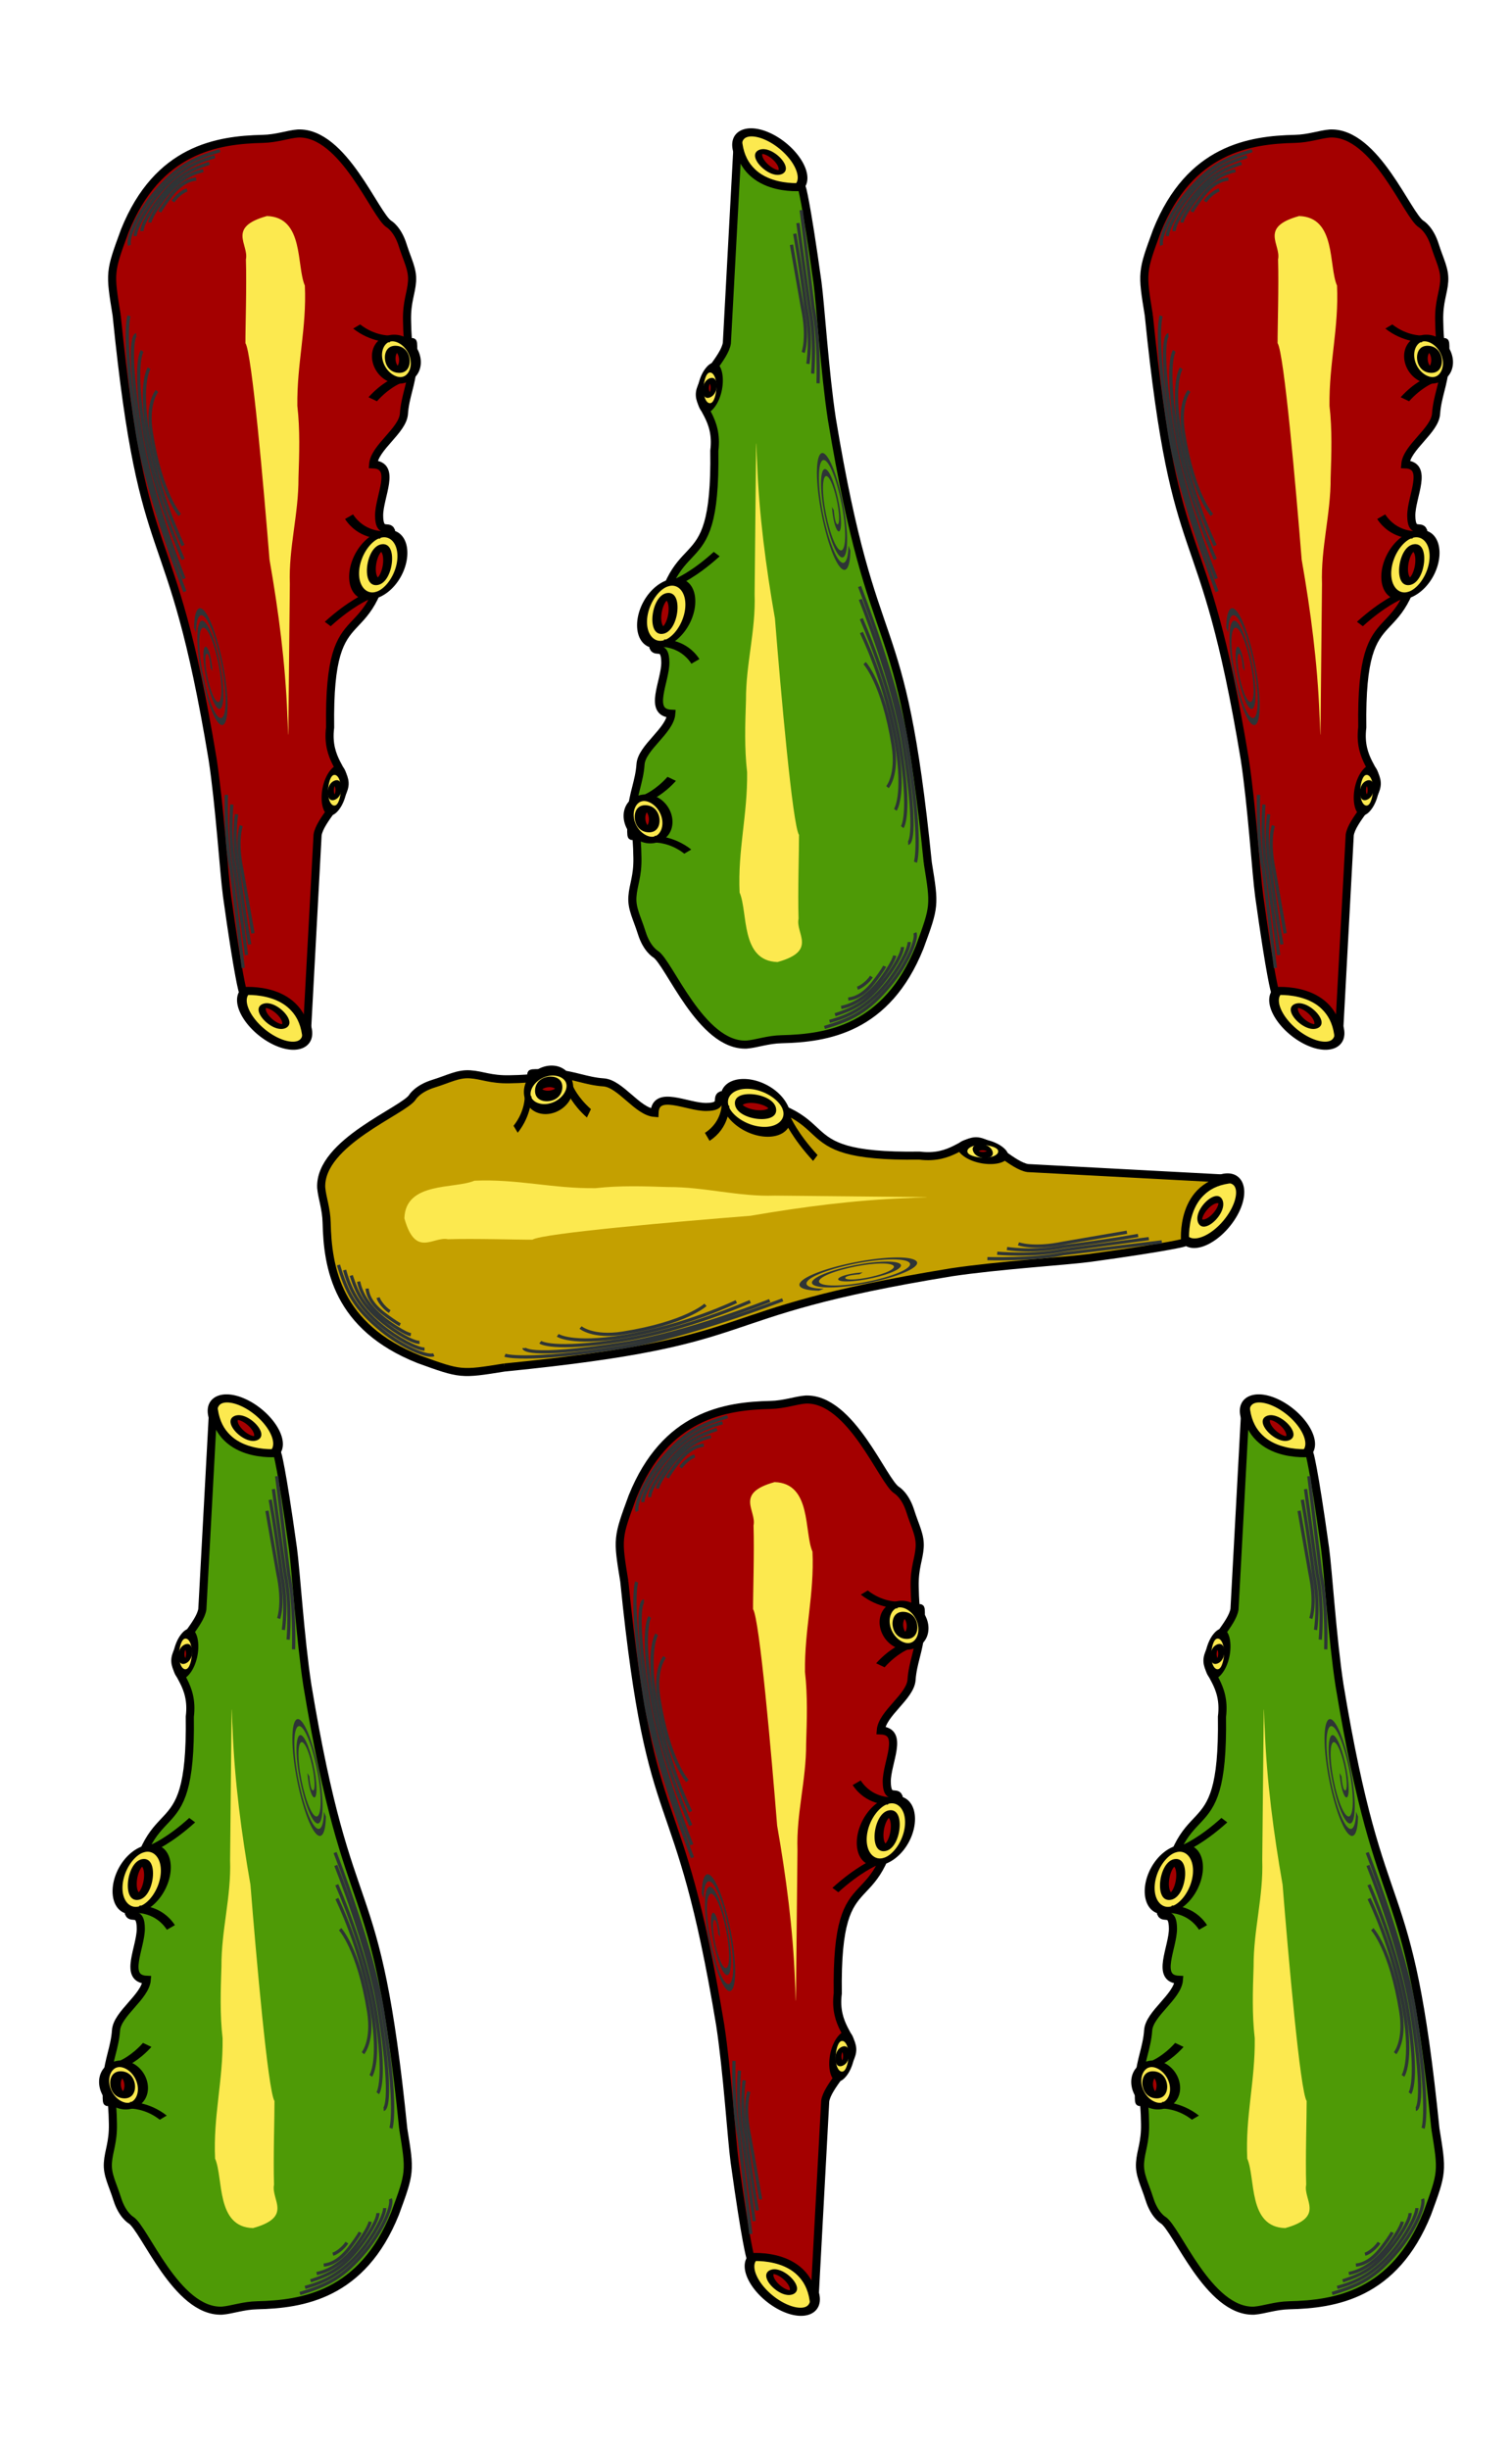 <svg xmlns="http://www.w3.org/2000/svg" xmlns:xlink="http://www.w3.org/1999/xlink" width="178.998" height="289.999" viewBox="0 0 47.36 76.729" xmlns:v="https://vecta.io/nano"><style><![CDATA[.B{fill:#a40000}.C{stroke:#000}.D{fill:#fce94f}.E{stroke-linejoin:round}.F{fill:none}.G{stroke:#2e3436}.H{stroke-width:.48}.I{stroke-width:1.048}.J{stroke-width:1.293}.K{stroke-width:1.199}.L{stroke-width:1.617}.M{stroke-width:1.579}.N{stroke-width:.901}.O{stroke-width:2.061}.P{stroke-width:1.676}.Q{stroke-width:1.219}.R{stroke-width:1.19}]]></style><g transform="matrix(.265 0 0 .263 -332.243 -112.688)"><g transform="translate(207)"><g transform="matrix(.799 0 0 .799 1033.247 385.52)" fill="#c4a000" id="A"><g class="C"><g transform="matrix(1.527 -.391 .383 .981 -205.76 -17.398)"><use xlink:href="#F" transform="matrix(-.766 .456 .353 1.036 88.376 -57.12)" class="D I"/><use xlink:href="#G" transform="matrix(-.498 .158 .154 .497 114.72 118.93)" class="B E J"/></g><use xlink:href="#H" class="B K"/></g><g class="D"><use xlink:href="#I"/><g transform="matrix(-.629 -.506 .659 -.387 60.569 197.91)" class="C"><use xlink:href="#J" transform="matrix(.774 .437 -.334 1.044 104.16 -214.21)" class="L"/><g class="M"><use xlink:href="#K"/><use xlink:href="#L" class="F"/><use xlink:href="#M" transform="matrix(.684 .61 -.765 .779 115.23 -32.258)" class="B E"/></g></g></g><g class="F G"><use xlink:href="#N" transform="matrix(-.239 .024 .216 1.162 40.519 -15.438)" class="N"/><use xlink:href="#O" class="H"/></g><g transform="matrix(.872 0 0 .725 5.694 12.235)" class="C"><use xlink:href="#J" transform="matrix(-.1 -.64 .52 -.752 -60.305 487.97)" class="D O"/><use xlink:href="#M" transform="matrix(-.004 -.56 .626 -.284 -.173 303.84)" class="B E P"/></g><g class="F G H"><use xlink:href="#P"/><use xlink:href="#Q"/></g><g transform="matrix(-.471 -.745 1 -.573 4.942 271.72)" class="C D"><use xlink:href="#J" transform="matrix(.774 .437 -.334 1.044 104.16 -214.21)" class="Q"/><g class="R"><use xlink:href="#K"/><use xlink:href="#L" class="F"/><use xlink:href="#M" transform="rotate(31.561 93.406 112.09)" class="B E"/></g></g></g><g id="B" transform="matrix(-.799 0 0 -.799 1183.7 611.7)"><g class="C"><g transform="matrix(1.527 -.391 .383 .981 -205.76 -17.398)"><use xlink:href="#F" transform="matrix(-.766 .456 .353 1.036 88.376 -57.12)" class="D I"/><use xlink:href="#G" transform="matrix(-.498 .158 .154 .497 114.72 118.93)" class="B E J"/></g><use xlink:href="#H" fill="#4e9a06" class="K"/></g><g class="D"><use xlink:href="#I"/><g transform="matrix(-.629 -.506 .659 -.387 60.569 197.91)" class="C"><use xlink:href="#J" transform="matrix(.774 .437 -.334 1.044 104.16 -214.21)" class="L"/><g class="M"><use xlink:href="#K"/><use xlink:href="#L" class="F"/><use xlink:href="#M" transform="matrix(.684 .61 -.765 .779 115.23 -32.258)" class="B E"/></g></g></g><g class="F G"><use xlink:href="#N" transform="matrix(-.239 .024 .216 1.162 40.519 -15.438)" class="N"/><use xlink:href="#O" class="H"/></g><g transform="matrix(.872 0 0 .725 5.694 12.235)" class="C"><use xlink:href="#J" transform="matrix(-.1 -.64 .52 -.752 -60.305 487.97)" class="D O"/><use xlink:href="#M" transform="matrix(-.004 -.56 .626 -.284 -.173 303.84)" class="B E P"/></g><g class="F G H"><use xlink:href="#P"/><use xlink:href="#Q"/></g><g transform="matrix(-.471 -.745 1 -.573 4.942 271.72)" class="C D"><use xlink:href="#J" transform="matrix(.774 .437 -.334 1.044 104.16 -214.21)" class="Q"/><g class="R"><use xlink:href="#K"/><use xlink:href="#L" class="F"/><use xlink:href="#M" transform="rotate(31.561 93.406 112.09)" class="B E"/></g></g></g><use id="C" xlink:href="#A" x="122"/><use xlink:href="#C" x="-61.998" y="150.75"/><use id="D" xlink:href="#B" x="-61.998" y="150.75"/><use xlink:href="#D" x="122"/></g><g transform="matrix(0 -.799 .799 0 1232.866 618.593)" fill="#c4a000"><g class="C"><g transform="matrix(1.527 -.391 .383 .981 -205.76 -17.398)"><use xlink:href="#F" transform="matrix(-.766 .456 .353 1.036 88.376 -57.12)" class="D I"/><use xlink:href="#G" transform="matrix(-.498 .158 .154 .497 114.72 118.93)" class="B E J"/></g><use xlink:href="#H" class="K"/></g><g class="D"><use xlink:href="#I"/><g transform="matrix(-.629 -.506 .659 -.387 60.569 197.91)" class="C"><use xlink:href="#J" transform="matrix(.774 .437 -.334 1.044 104.16 -214.21)" class="L"/><g class="M"><use xlink:href="#K"/><use xlink:href="#L" class="F"/><use xlink:href="#M" transform="matrix(.684 .61 -.765 .779 115.23 -32.258)" class="B E"/></g></g></g><g class="F G"><use xlink:href="#N" transform="matrix(-.239 .024 .216 1.162 40.519 -15.438)" class="N"/><use xlink:href="#O" class="H"/></g><g transform="matrix(.872 0 0 .725 5.694 12.235)" class="C"><use xlink:href="#J" transform="matrix(-.1 -.64 .52 -.752 -60.305 487.97)" class="D O"/><use xlink:href="#M" transform="matrix(-.004 -.56 .626 -.284 -.173 303.84)" class="B E P"/></g><g class="F G H"><use xlink:href="#P"/><use xlink:href="#Q"/></g><g transform="matrix(-.471 -.745 1 -.573 4.942 271.72)" class="C D"><use xlink:href="#J" transform="matrix(.774 .437 -.334 1.044 104.16 -214.21)" class="Q"/><g class="R"><use xlink:href="#K"/><use xlink:href="#L" class="F"/><use xlink:href="#M" transform="rotate(31.561 93.406 112.09)" class="B E"/></g></g></g></g><defs ><path id="F" d="m104.97 269.5a2.47 4.464 0 1 1-4.94 0 2.47 4.464 0 1 1 4.94 0z"/><path id="G" d="m104.04 268.74a1.332 3.483 0 1 1-2.664 0 1.332 3.483 0 1 1 2.664 0z"/><path id="H" d="M34.154 100.74c4.033 40.324 7.918 27.988 14.189 66.122 1.049 6.889 1.684 17.063 2.137 20.419 1.703 12.342 2.326 14.181 2.326 14.181s8.869-.93 9.443 7.131l1.629-30.415c.349-2.191 3.685-5.144 3.976-7.354s-2.731-3.785-2.121-8.661c-.293-21.523 6.488-9.319 8.995-29.324-.374-.863-1.722.574-1.746-2.234s2.63-7.504-.884-7.646c.195-2.537 4.386-5.041 4.552-7.546s1.139-4.498 1.272-6.915c.438-8.659-.662 1.604-.813-7.021-.053-2.779.623-3.997.741-5.797s-.664-3.087-1.396-5.425-1.98-3.084-1.98-3.084c-2.033-1.205-6.751-13.787-13.509-13.521h0c-1.513.125-3.11.755-5.201.803-6.693.155-15.539 1.507-20.399 13.682-2.25 6.173-2.25 6.173-1.21 12.608z"/><path id="I" d="M56.761 137.12c1.337 7.699 2.348 15.434 2.641 23.192.078.901.146 4.754.156 2.038l.215-21.555c-.185-5.483 1.301-10.362 1.279-15.843.118-3.574.241-7.137-.169-10.713-.081-6.357 1.4-11.566 1.111-17.924-1.264-2.927-.093-10.198-5.611-10.36-5.967 1.667-2.632 4.24-3.11 6.458.127 4.005-.085 10.382-.069 12.481.954 1.438 2.711 21.552 3.559 32.227z"/><path id="J" d="m107.98 269.5a5.478 2.916 0 1 1-10.955 0 5.478 2.916 0 1 1 10.955 0z"/><path id="K" d="M89.773 108.57s.379-2.297-.757-6.207"/><path id="L" d="M97.648 114.33s1.589-2.201 5.345-2.231"/><path id="M" d="m96.07 112.09a2.664 1.034 0 1 1-5.327 0 2.664 1.034 0 1 1 5.327 0z"/><path id="N" d="M97.493 143.39c-1.436-2.633 1.568-3.191 2.974-1.622 1.486 1.658.835 4.252-.878 5.466-2.149 1.523-5.162.741-6.562-1.408-1.619-2.483-.715-5.86 1.756-7.403 2.752-1.718 6.44-.711 8.104 2.025 1.813 2.98.716 6.943-2.247 8.714-3.182 1.901-7.391.726-9.258-2.439-1.984-3.364-.738-7.797 2.609-9.752 2.909-1.7 6.695-1.149 9.05 1.244"/><path id="O" d="M36.063 90.307c-.436-.965 1.245-4.79 3.608-7.674 3.349-4.087 5.728-5.2 9.765-6.43m-12.54 12.736c.009-1.135 1.652-4.13 3.398-6.268 2.932-3.59 5.658-4.798 8.389-5.561M37.907 88.193c-.058-.93 1.468-3.482 2.974-5.336 2.479-3.049 4.306-3.872 6.986-4.767m-8.814 8.823c.103-.75 1.425-2.787 2.44-4.046 1.973-2.449 3.989-3.374 5.471-3.688m-6.426 6.149c.177-.44 1.222-1.873 1.676-2.45 1.376-1.749 2.675-2.342 3.705-2.44m-3.43 3.349c.523-.812 1.539-1.586 2.08-1.722"/><path id="P" d="M52.59 176.8s-.834 2.186.106 6.668l1.622 9.376M51.892 175.1s-.648 3.873.292 8.355c.928 7.141 1.656 11.039 1.656 11.039m-2.653-20.841s-.481 5.307.459 9.789l1.718 12.638m-2.983-23.877s-.213 6.744.727 11.226l1.771 14.574"/><path id="Q" d="M40.118 112.02s-1.544 1.817-.839 6.233c1.489 9.332 4.216 12.247 4.216 12.247m-4.54-21.862s-1.439 2.077-.191 9.649c1.537 9.327 5.211 16.77 5.211 16.77m-6.045-28.998s-1.364 1.726.331 12.261c1.501 9.331 5.731 18.796 5.731 18.796m-6.939-33.466s-1.642.031.668 14.706C39.188 127.691 44.133 140 44.133 140m-8.148-39.166s-1.09 2.761 1.219 17.436c1.469 9.334 7.04 23.647 7.04 23.647"/></defs></svg>